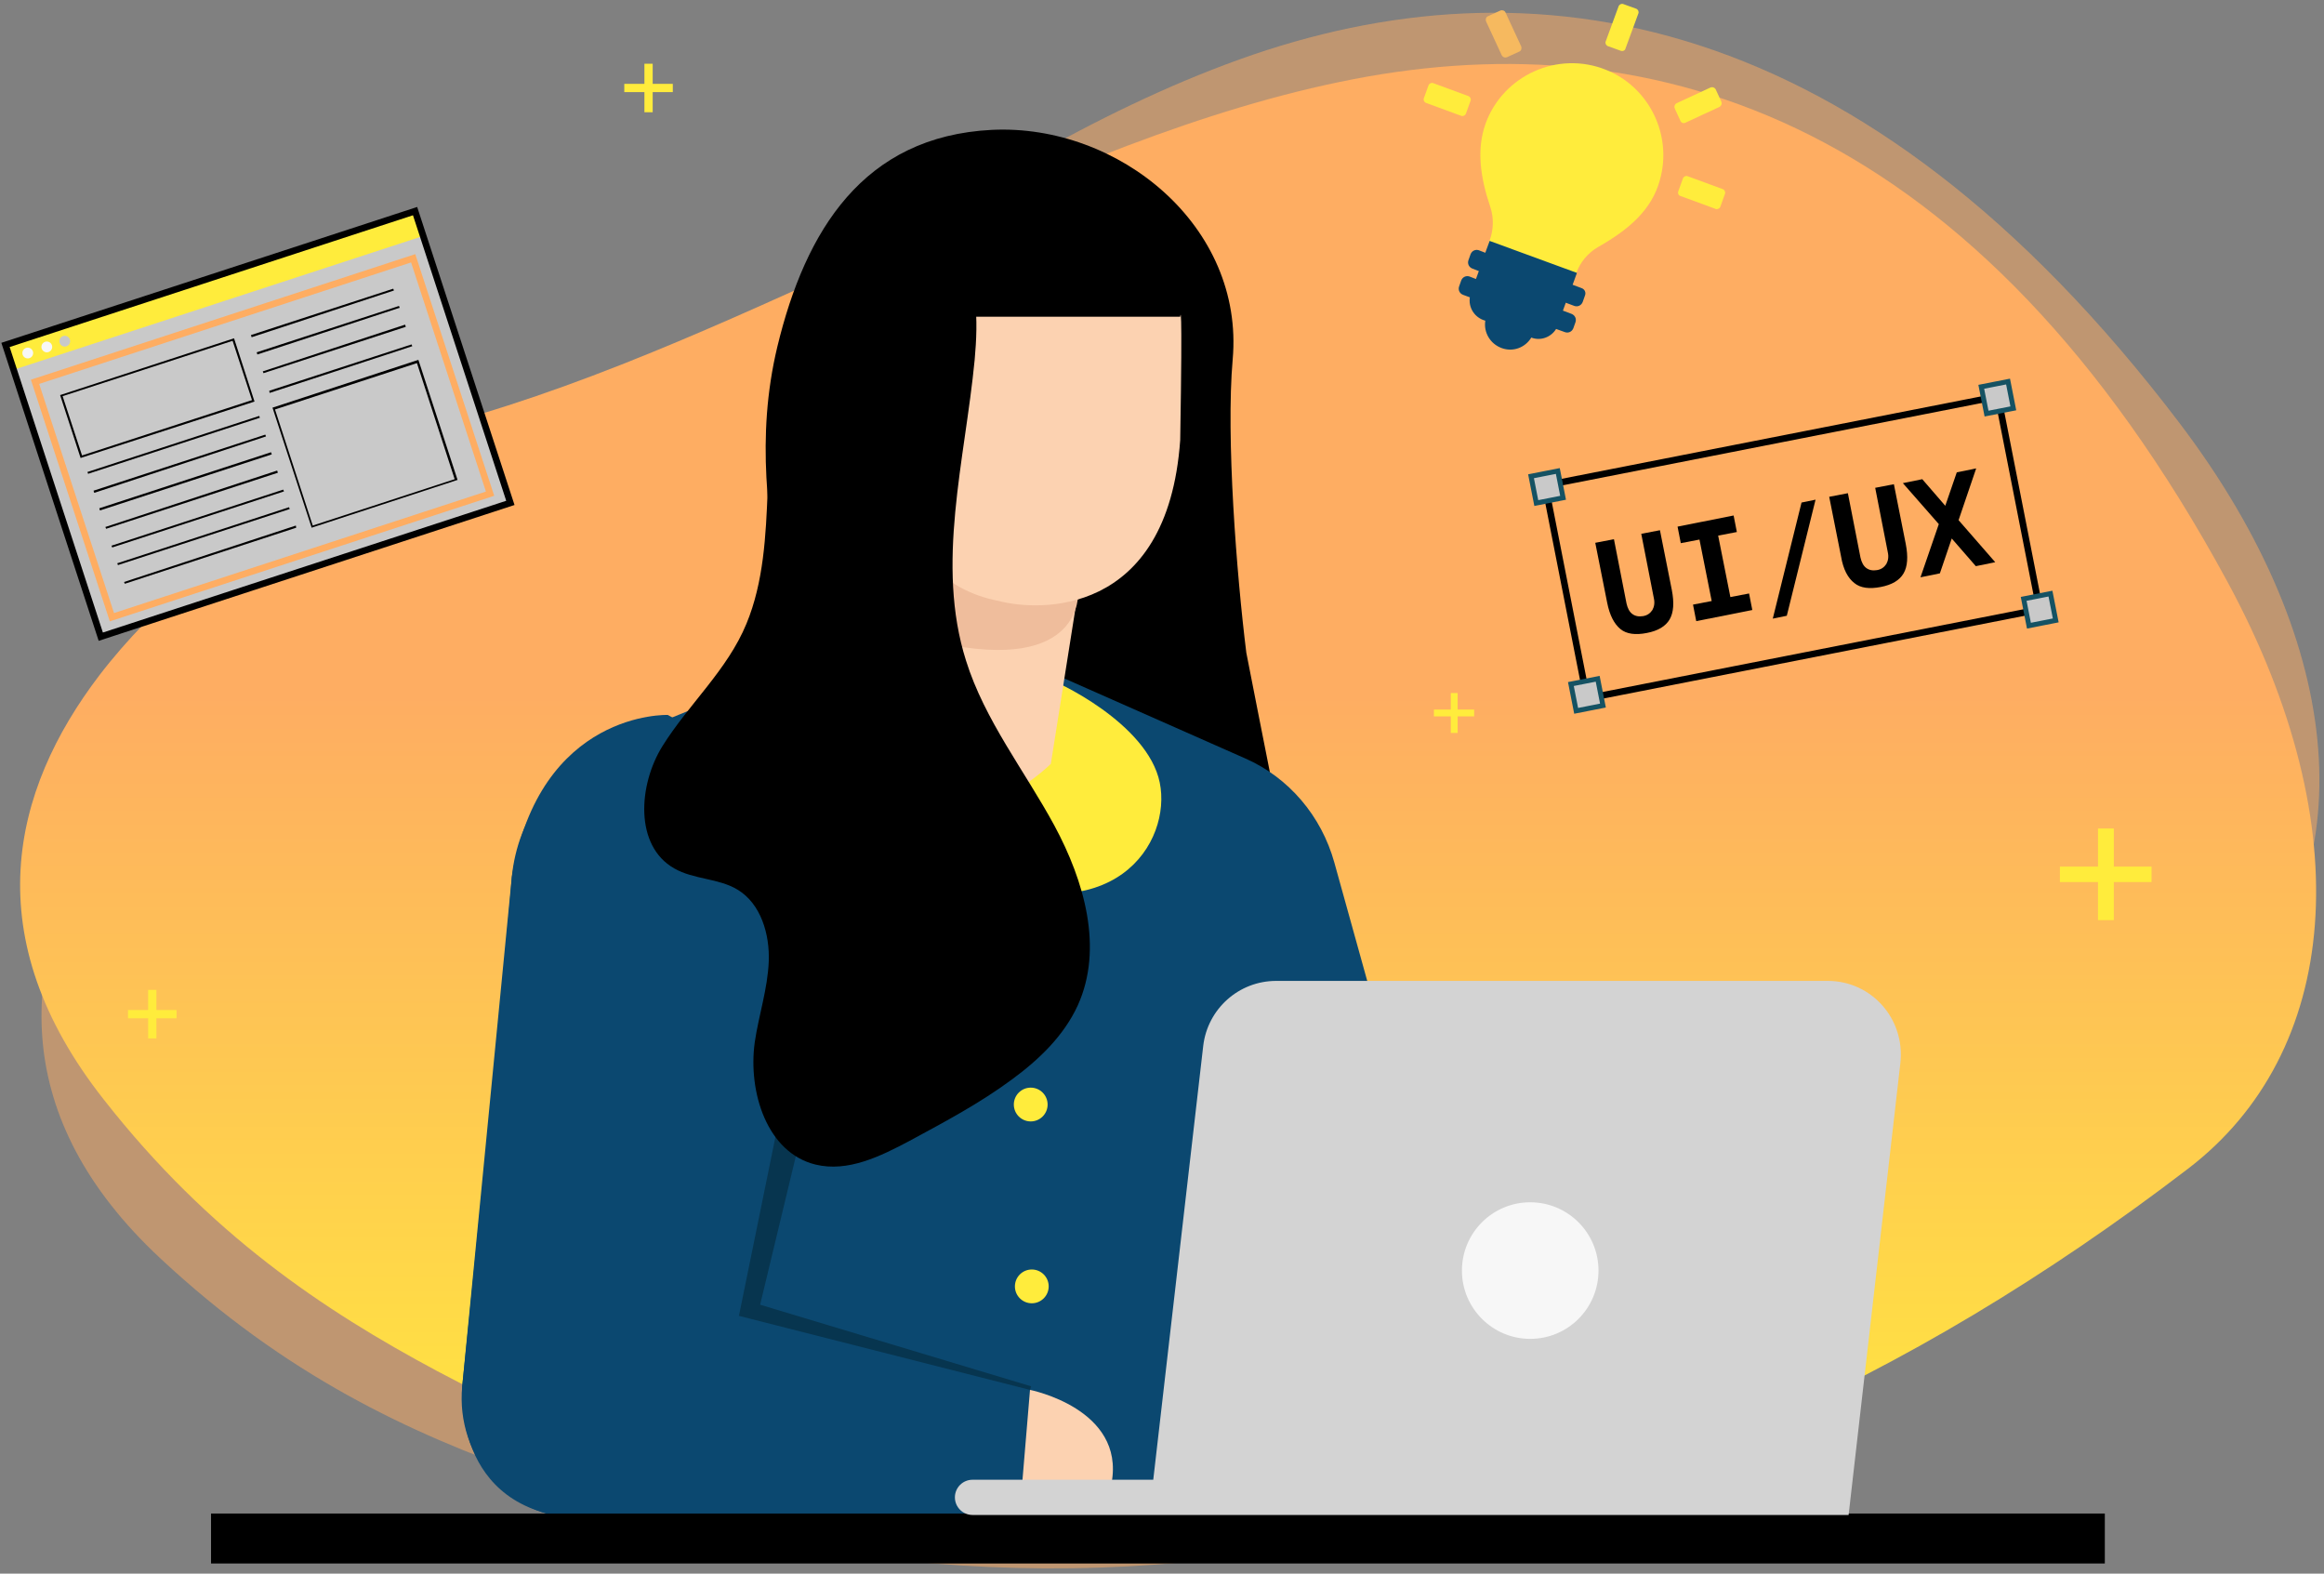 <svg viewBox="0 0 353 239" fill="none" xmlns="http://www.w3.org/2000/svg">
    <rect x="0" y="0" width="353" height="239" fill="#808080" stroke="none"/>
    <path opacity="0.5" d="M13.824 127.524C27.142 103.07 54.107 84.403 60.82 81.401C104.269 61.915 144.169 24.852 188.272 9.023C232.376 -6.806 282.811 0.727 331.062 64.262C356.935 98.376 358.791 132.436 338.704 153.342C263.707 231.56 174.681 257.105 80.689 224.136C62.13 217.641 43.299 208.798 24.413 191.168C1.27 169.662 3.344 146.846 13.824 127.524Z" fill="#FEAD62"/>
    <path d="M15.08 102.579C32 80.473 61.475 66.118 68.571 64.153C114.476 51.489 159.562 20.922 205.575 12.025C251.589 3.128 300.277 18.193 338.322 88.333C358.736 125.995 355.352 159.946 332.318 177.522C246.185 243.404 154.322 255.14 66.442 208.252C49.085 198.973 31.782 187.402 15.844 167.097C-3.752 142.316 1.761 120.046 15.08 102.579Z" fill="url(#paint0_linear)"/>
    <path d="M194.113 123.485L191.002 107.765L189.309 99.141C187.836 87.35 186.198 66.391 187.235 54.6C189.037 34.35 169.932 18.794 150.664 19.722C131.124 20.704 122.336 35.005 118.078 52.635C111.364 80.637 126.539 102.033 116.55 122.611C116.222 123.321 116.714 124.194 117.532 124.194C123.7 124.358 144.442 124.085 144.442 124.085V84.348C144.442 84.348 147.226 88.66 151.756 93.9L145.315 131.235L194.113 123.485Z" fill="black"/>
    <path d="M159.889 102.252L189.146 115.188C195.75 118.081 200.717 123.921 202.682 131.017L230.356 230.577H87.894C77.414 230.577 69.172 221.298 70.209 210.545L77.741 133.2C78.615 124.085 84.4 116.28 92.642 112.841L120.207 101.542L159.889 102.252Z" fill="#0B4870"/>
    <path d="M156.505 230.577V207.761L112.402 203.231L118.897 165.732L116.823 116.989L101.43 108.583C101.43 108.583 81.944 107.874 77.741 133.2C76.813 146.082 70.209 210.545 70.209 210.545C70.209 210.545 68.517 229.485 87.894 230.577C87.402 231.287 151.047 230.577 151.047 230.577H156.505Z" fill="#0B4870"/>
    <path d="M158.797 102.961C160.271 103.289 174.299 109.839 176.155 118.845C178.011 127.851 169.332 142.207 145.916 132.545C144.278 132.6 158.797 102.961 158.797 102.961Z" fill="#FFEC3C"/>
    <path d="M128.285 66.718C128.285 66.718 141.058 63.607 147.28 41.883C146.571 43.629 129.322 41.555 128.285 66.718Z" fill="#064A6F"/>
    <path d="M163.765 89.807L159.616 116.007C159.616 116.007 143.732 131.89 136.855 113.223C134.781 98.758 140.785 82.875 140.785 82.875L163.765 89.807Z" fill="#FCD2B1"/>
    <path d="M163.765 89.97C163.765 89.97 164.638 102.415 142.641 97.612C137.892 90.625 140.294 76.98 140.294 76.98L163.765 89.97Z" fill="#EFBD9C"/>
    <path d="M133.798 64.153C133.798 64.153 133.416 87.842 151.756 91.281C157.487 92.809 177.356 93.955 179.266 66.827C179.648 43.902 179.266 48.105 179.266 48.105H138.001L133.798 64.153Z" fill="#FCD2B1"/>
    <path d="M156.45 211.091C156.45 211.091 170.915 213.929 168.841 225.228C160.926 225.61 155.25 225.446 155.25 225.446L156.45 211.091Z" fill="#FCD2B1"/>
    <path d="M156.56 170.317C157.976 170.317 159.125 169.169 159.125 167.752C159.125 166.335 157.976 165.186 156.56 165.186C155.143 165.186 153.994 166.335 153.994 167.752C153.994 169.169 155.143 170.317 156.56 170.317Z" fill="#FFEC3C"/>
    <path d="M156.723 197.936C158.14 197.936 159.289 196.788 159.289 195.371C159.289 193.954 158.14 192.805 156.723 192.805C155.306 192.805 154.158 193.954 154.158 195.371C154.158 196.788 155.306 197.936 156.723 197.936Z" fill="#FFEC3C"/>
    <path d="M156.45 211.091L112.238 199.847L117.805 172.555L121.681 172.282L115.458 198.155L156.614 210.545L156.45 211.091Z" fill="#07354F"/>
    <path d="M128.176 37.025C117.205 46.85 117.096 60.877 116.604 74.523C116.332 81.292 116.004 88.388 113.384 94.719C110.491 101.76 104.596 106.946 100.612 113.332C96.954 119.227 96.354 128.452 102.413 131.89C105.36 133.583 109.127 133.364 112.019 135.111C115.567 137.24 116.932 141.879 116.768 146.028C116.604 150.176 115.24 154.215 114.639 158.309C113.602 165.841 116.495 175.066 123.864 176.867C128.777 178.068 133.744 175.612 138.165 173.265C143.514 170.372 148.863 167.533 153.721 163.931C157.815 160.929 161.581 157.326 163.71 152.687C167.64 144.008 164.692 133.801 160.162 125.395C155.632 117.044 149.573 109.402 146.734 100.341C142.095 85.713 146.571 69.938 148.044 54.655C148.59 48.651 148.59 42.101 145.097 37.134C137.892 26.817 121.408 34.459 123.537 46.522" fill="black"/>
    <path d="M319.709 229.868H32.055V237.455H319.709V229.868Z" fill="black"/>
    <path d="M14.479 83.966L41.771 80.637" stroke="#155263" stroke-width="0.5" stroke-miterlimit="10"/>
    <path d="M63.047 32.064L0.835 52.385L15.308 96.697L77.521 76.376L63.047 32.064Z" fill="#C9C9C9"/>
    <path d="M63.001 32.063L0.84 52.367L2.078 56.154L64.238 35.85L63.001 32.063Z" fill="#FFEC3C"/>
    <path d="M4.217 54.437C4.67 54.437 5.036 54.07 5.036 53.618C5.036 53.166 4.67 52.799 4.217 52.799C3.765 52.799 3.399 53.166 3.399 53.618C3.399 54.07 3.765 54.437 4.217 54.437Z" fill="#F7F7F7"/>
    <path d="M7.11 53.509C7.563 53.509 7.929 53.142 7.929 52.69C7.929 52.238 7.563 51.871 7.11 51.871C6.658 51.871 6.292 52.238 6.292 52.69C6.292 53.142 6.658 53.509 7.11 53.509Z" fill="#F7F7F7"/>
    <path d="M9.839 52.635C10.292 52.635 10.658 52.269 10.658 51.817C10.658 51.364 10.292 50.998 9.839 50.998C9.387 50.998 9.021 51.364 9.021 51.817C9.021 52.269 9.387 52.635 9.839 52.635Z" fill="#C9C9C9"/>
    <path d="M62.76 39.227L5.321 57.988L16.998 93.738L74.437 74.977L62.76 39.227Z" stroke="#FEAD62" stroke-miterlimit="10"/>
    <path d="M12.241 69.556L9.13 60.004L9.294 59.95L35.548 51.38L38.66 60.987L38.496 61.041L12.241 69.556ZM9.512 60.168L12.46 69.174L38.277 60.768L35.33 51.762L9.512 60.168Z" fill="black"/>
    <path d="M47.338 80.145L47.284 79.982L41.389 61.915L41.552 61.86L63.55 54.655L63.604 54.819L69.499 72.886L69.335 72.941L47.338 80.145ZM41.771 62.188L47.502 79.818L69.062 72.777L63.331 55.146L41.771 62.188Z" fill="black"/>
    <path d="M13.387 71.958L13.278 71.685L39.369 63.17L39.478 63.443L13.387 71.958Z" fill="black"/>
    <path d="M40.952 59.677L40.897 59.349L62.512 52.308L62.621 52.581L40.952 59.677Z" fill="black"/>
    <path d="M40.024 56.675L39.915 56.402L61.53 49.306L61.639 49.633L40.024 56.675Z" fill="black"/>
    <path d="M39.096 53.836L38.987 53.509L60.602 46.468L60.711 46.74L39.096 53.836Z" fill="black"/>
    <path d="M38.223 51.216L38.114 50.889L59.729 43.847L59.838 44.12L38.223 51.216Z" fill="black"/>
    <path d="M14.315 74.851L14.206 74.523L40.297 66.008L40.406 66.281L14.315 74.851Z" fill="black"/>
    <path d="M15.189 77.525L15.079 77.198L41.17 68.683L41.279 69.01L15.189 77.525Z" fill="black"/>
    <path d="M16.117 80.309L16.007 80.036L42.098 71.467L42.207 71.794L16.117 80.309Z" fill="black"/>
    <path d="M17.044 83.147L16.935 82.875L43.026 74.36L43.135 74.632L17.044 83.147Z" fill="black"/>
    <path d="M17.918 85.822L17.809 85.549L43.899 77.034L44.009 77.307L17.918 85.822Z" fill="black"/>
    <path d="M18.955 88.66L18.846 88.388L44.937 79.818L44.991 80.145L18.955 88.66Z" fill="black"/>
    <path d="M63.047 32.064L0.835 52.385L15.308 96.697L77.521 76.376L63.047 32.064Z" stroke="black" stroke-miterlimit="10"/>
    <path d="M102.195 12.735H99.138V9.678H97.882V12.735H94.826V13.99H97.882V17.047H99.138V13.99H102.195V12.735Z" fill="#FFEC3C"/>
    <path d="M223.915 107.765H221.405V105.254H220.367V107.765H217.802V108.802H220.367V111.313H221.405V108.802H223.915V107.765Z" fill="#FFEC3C"/>
    <path d="M26.815 153.396H23.758V150.34H22.503V153.396H19.446V154.652H22.503V157.708H23.758V154.652H26.815V153.396Z" fill="#FFEC3C"/>
    <path d="M326.805 131.617H321.074V125.832H318.672V131.617H312.886V133.965H318.672V139.75H321.074V133.965H326.805V131.617Z" fill="#FFEC3C"/>
    <path d="M243.947 10.606C236.633 7.659 228.337 11.425 225.662 18.739C224.243 22.669 224.843 26.927 226.372 31.457C226.918 33.095 226.863 34.896 226.263 36.533L226.208 36.697C225.335 39.044 226.59 41.719 228.937 42.538L233.577 44.23C235.924 45.103 238.598 43.847 239.417 41.5C240.017 39.808 241.218 38.389 242.747 37.516C247.332 34.896 250.88 31.948 252.135 27.309C254.045 20.486 250.497 13.226 243.947 10.606Z" fill="#FFEC3C"/>
    <path d="M240.181 43.738L238.871 43.247L239.526 41.446L226.262 36.588L225.607 38.389L224.625 38.007C224.134 37.843 223.588 38.062 223.37 38.608L223.042 39.535C222.878 40.027 223.097 40.572 223.642 40.791L224.625 41.173L224.188 42.374L223.206 41.992C222.715 41.828 222.169 42.046 221.95 42.592L221.623 43.52C221.459 44.011 221.677 44.557 222.223 44.775L223.26 45.157C223.042 46.631 223.861 48.05 225.28 48.596L225.607 48.705C225.335 50.452 226.317 52.199 228.064 52.854C229.81 53.509 231.666 52.799 232.594 51.271C234.013 51.817 235.596 51.216 236.36 49.961L237.725 50.452C238.216 50.616 238.762 50.398 238.98 49.852L239.308 48.924C239.472 48.432 239.253 47.887 238.707 47.668L237.397 47.177L237.834 45.976L239.144 46.468C239.635 46.631 240.181 46.413 240.4 45.867L240.727 44.939C240.945 44.448 240.727 43.902 240.181 43.738Z" fill="#0B4870"/>
    <path d="M246.185 7.713L244.22 7.004C243.948 6.895 243.784 6.567 243.893 6.294L245.858 0.945C245.967 0.672 246.295 0.508 246.568 0.618L248.533 1.327C248.805 1.436 248.969 1.764 248.86 2.037L246.895 7.386C246.84 7.659 246.513 7.823 246.185 7.713Z" fill="#FFEC3C"/>
    <path d="M254.919 29.055L255.628 27.09C255.737 26.817 256.065 26.654 256.338 26.763L261.687 28.728C261.96 28.837 262.124 29.165 262.015 29.438L261.305 31.402C261.196 31.675 260.868 31.839 260.595 31.73L255.246 29.765C254.973 29.71 254.81 29.383 254.919 29.055Z" fill="#FFEC3C"/>
    <path d="M216.274 14.918L216.983 12.953C217.092 12.681 217.42 12.517 217.693 12.626L223.042 14.591C223.315 14.7 223.479 15.027 223.37 15.3L222.66 17.265C222.551 17.538 222.223 17.702 221.95 17.593L216.601 15.628C216.328 15.519 216.165 15.191 216.274 14.918Z" fill="#FFEC3C"/>
    <path d="M255.246 18.357L254.373 16.447C254.264 16.174 254.373 15.846 254.646 15.682L259.831 13.281C260.104 13.172 260.432 13.281 260.595 13.554L261.469 15.464C261.578 15.737 261.469 16.065 261.196 16.228L256.01 18.63C255.683 18.794 255.355 18.63 255.246 18.357Z" fill="#FFEC3C"/>
    <path d="M228.882 8.696L230.793 7.822C231.066 7.713 231.175 7.331 231.066 7.058L228.664 1.873C228.555 1.6 228.173 1.491 227.9 1.6L225.99 2.473C225.717 2.583 225.607 2.965 225.717 3.237L228.118 8.423C228.282 8.696 228.61 8.805 228.882 8.696Z" fill="#F6B95F"/>
    <path d="M303.466 60.21L234.698 73.723L241.055 106.071L309.822 92.559L303.466 60.21Z" stroke="black" stroke-miterlimit="10"/>
    <path d="M242.678 103.089L238.607 103.888L239.407 107.959L243.477 107.159L242.678 103.089Z" fill="#C9C9C9" stroke="#155263" stroke-width="0.75" stroke-miterlimit="10"/>
    <path d="M236.623 71.532L232.552 72.332L233.352 76.402L237.422 75.602L236.623 71.532Z" fill="#C9C9C9" stroke="#155263" stroke-width="0.75" stroke-miterlimit="10"/>
    <path d="M305.011 57.947L300.941 58.746L301.741 62.817L305.811 62.017L305.011 57.947Z" fill="#C9C9C9" stroke="#155263" stroke-width="0.75" stroke-miterlimit="10"/>
    <path d="M311.452 90.154L307.382 90.954L308.182 95.025L312.252 94.225L311.452 90.154Z" fill="#C9C9C9" stroke="#155263" stroke-width="0.75" stroke-miterlimit="10"/>
    <path d="M244.111 91.499L242.31 82.438L245.148 81.892L247.059 91.662C247.222 92.372 247.495 92.918 247.932 93.245C248.369 93.573 248.915 93.682 249.57 93.573C250.225 93.464 250.661 93.136 250.989 92.645C251.262 92.154 251.371 91.553 251.207 90.844L249.297 81.073L252.135 80.528L253.936 89.588C254.318 91.553 254.209 93.027 253.609 94.064C253.008 95.101 251.862 95.811 250.115 96.138C248.423 96.466 247.059 96.302 246.131 95.538C245.203 94.774 244.493 93.464 244.111 91.499Z" fill="black"/>
    <path d="M255.301 82.493L254.81 79.982L263.325 78.29L263.816 80.8L260.977 81.346L262.833 90.68L265.672 90.134L266.163 92.645L257.648 94.337L257.157 91.826L259.995 91.28L258.139 81.947L255.301 82.493Z" fill="black"/>
    <path d="M273.641 76.325L275.77 75.888L271.403 93.518L269.274 93.955L273.641 76.325Z" fill="black"/>
    <path d="M279.645 84.512L277.844 75.451L280.682 74.905L282.593 84.676C282.756 85.385 283.029 85.931 283.466 86.259C283.902 86.586 284.448 86.695 285.103 86.586C285.758 86.477 286.195 86.15 286.523 85.658C286.795 85.167 286.905 84.567 286.741 83.857L284.83 74.087L287.669 73.541L289.47 82.602C289.852 84.567 289.743 86.04 289.142 87.078C288.542 88.115 287.396 88.824 285.649 89.152C283.957 89.479 282.592 89.315 281.665 88.551C280.682 87.787 279.972 86.477 279.645 84.512Z" fill="black"/>
    <path d="M303.061 85.385L300.114 85.986L296.457 81.783L294.655 87.078L291.708 87.678L294.492 79.6L289.033 73.377L291.981 72.777L295.474 76.816L297.221 71.74L300.168 71.139L297.494 78.999L303.061 85.385Z" fill="black"/>
    <path d="M277.625 148.975H193.84C188.163 148.975 183.415 153.232 182.76 158.855L175.172 224.737H147.717C146.243 224.737 145.042 225.938 145.042 227.411C145.042 228.885 146.243 230.086 147.717 230.086H174.572H179.375H280.791L288.651 161.475C289.415 154.761 284.285 148.975 277.625 148.975Z" fill="#D3D3D3"/>
    <path d="M232.43 203.34C238.158 203.34 242.801 198.697 242.801 192.969C242.801 187.242 238.158 182.598 232.43 182.598C226.703 182.598 222.059 187.242 222.059 192.969C222.059 198.697 226.703 203.34 232.43 203.34Z" fill="#F7F7F7"/>
    <defs>
    <linearGradient id="paint0_linear" x1="177.429" y1="9.718" x2="177.429" y2="236.671" gradientUnits="userSpaceOnUse">
    <stop offset="0.422" stop-color="#FEAD62"/>
    <stop offset="1" stop-color="#FFEC3C"/>
    </linearGradient>
    </defs>
    </svg>
